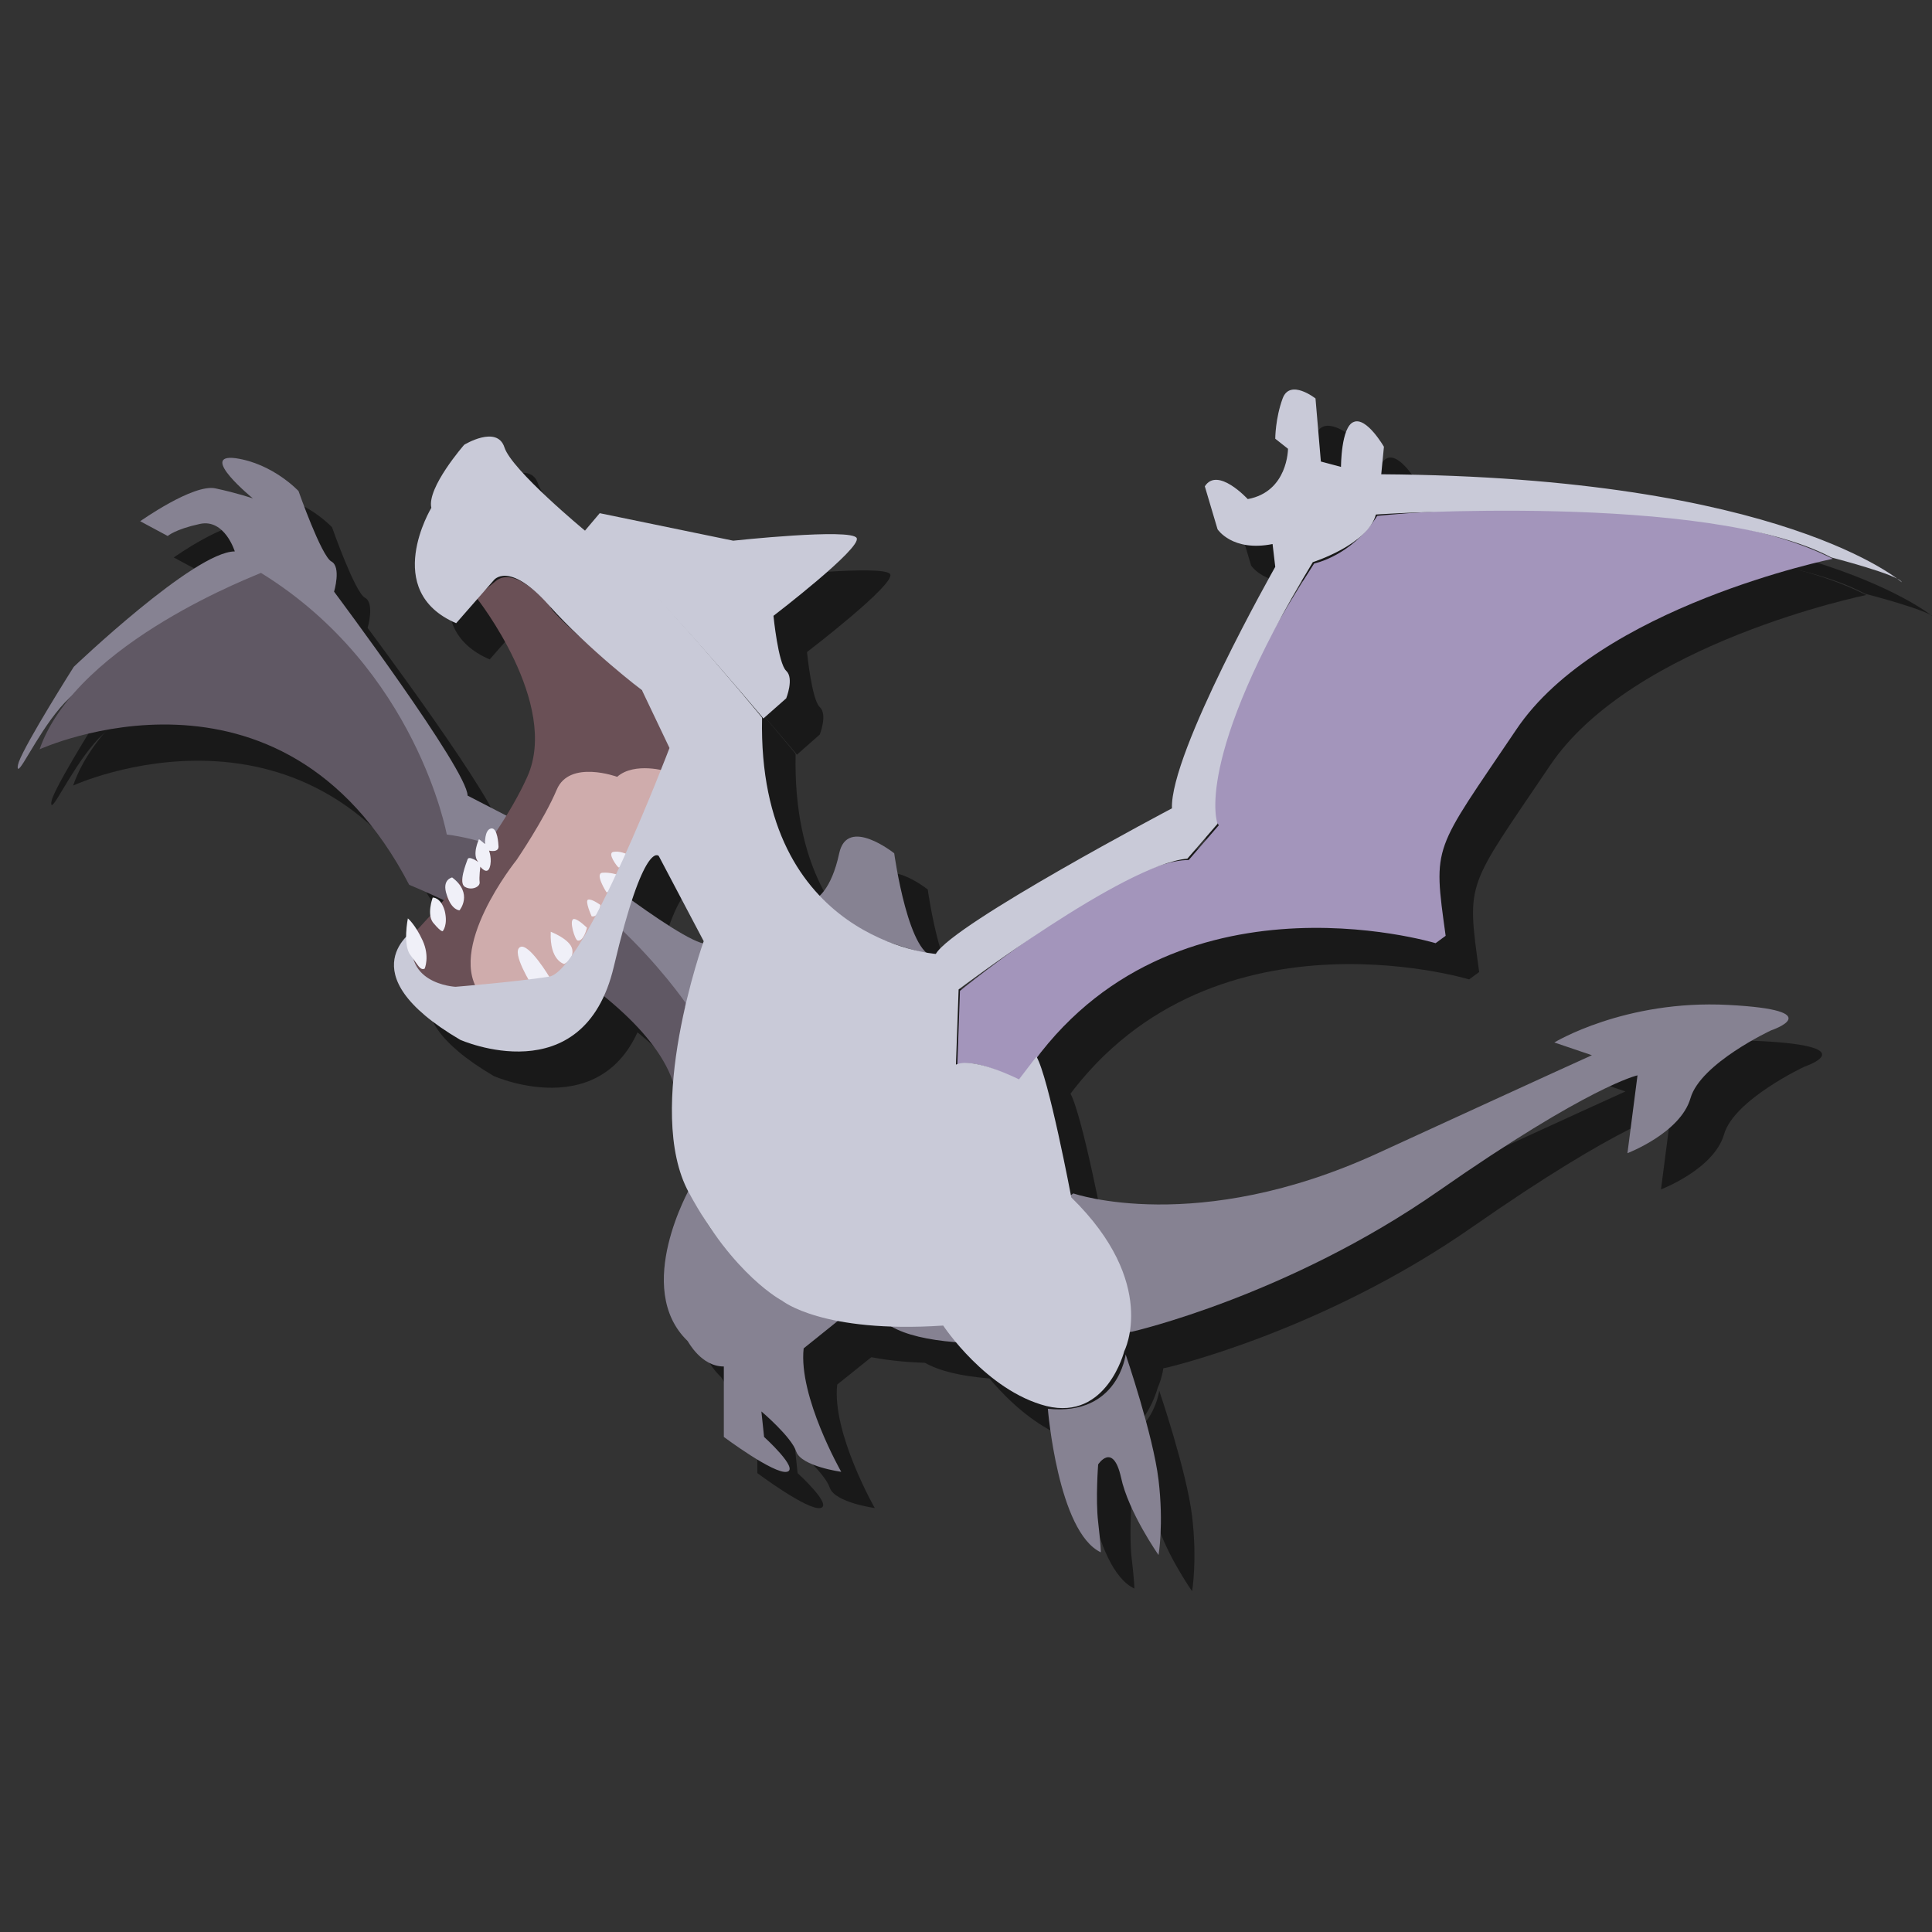 <?xml version="1.0" encoding="utf-8"?>
<!-- Generator: Adobe Illustrator 23.0.6, SVG Export Plug-In . SVG Version: 6.00 Build 0)  -->
<svg version="1.1" id="Layer_1" xmlns="http://www.w3.org/2000/svg" xmlns:xlink="http://www.w3.org/1999/xlink" x="0px" y="0px"
	 viewBox="0 0 288 288" style="enable-background:new 0 0 288 288;" xml:space="preserve">
<rect x="0" y="0" width="288" height="288" fill="#333333" stroke="none"/>
<style type="text/css">
	.st0{opacity:0.5;}
	.st1{fill:#868292;}
	.st2{fill:#605864;}
	.st3{fill:#C9CAD8;}
	.st4{fill:#6A5056;}
	.st5{fill:#CFACAC;}
	.st6{fill:#A395BB;}
	.st7{fill:#F0F0F8;}
</style>
<g class="st0">
	<path d="M106,158c-3.1,1.7-9.3-10.9-23.7-19.2c-7.5-4.3-8.6-2.6-14.1-6.7c-9.5-7.2-7.4-13.6-14.8-20.2c-10.4-9.3-29.8-10.1-38-2.5
		c-3.9,3.6-7.2,10.9-7.7,10.6c-0.1-0.1-0.1-0.4,0.1-1c1.1-3,8.2-14.2,8.2-14.2s18-17.2,24-17.2c0,0-1.5-4.9-5.2-4.1S30,85.3,30,85.3
		l-4.1-2.2c0,0,7.9-5.6,11.2-4.9s5.6,1.5,5.6,1.5s-8.2-6.7-2.6-6c5.6,0.8,9.4,4.9,9.4,4.9s3.4,9.7,4.9,10.5s0.4,4.5,0.4,4.5
		s19.9,26.6,19.9,30.4l12.4,6.4c0,0,19.5,15.7,23.2,15.7c-1.3,3.8-2.3,6.9-3,9C106.4,157.5,106.3,157.8,106,158z"/>
	<path d="M165,183.3c0,0,18.4,6.4,45.4-6s31.9-14.6,31.9-14.6l-5.6-1.9c0,0,10.5-6.4,25.9-5.6s6.4,3.8,6.4,3.8s-10.5,4.9-12,10.1
		c-1.5,5.2-9.4,8.2-9.4,8.2l1.5-11.6c0,0-7.1,1.5-29.6,17.2s-45.7,21-45.7,21s-27,4.5-36-0.8L165,183.3z"/>
	<path d="M10.9,117.1c0,0,36-16.5,55.1,20.2c0,0,36,14.6,39.7,30.7l1.5-13.1c0,0-15.4-22.5-35.6-25.1c0,0-4.5-24.7-27.7-39
		C43.9,90.9,16.5,101,10.9,117.1z"/>
	<path d="M126.7,139.3c0,0,2.2-1.1,3.4-6.7c1.2-5.6,8.2,0,8.2,0s2.2,16.1,6.4,15.4C144.7,147.9,129.4,144.5,126.7,139.3z"/>
	<path d="M112.9,209.1v10.5c0,0,7.5,5.6,9.4,5.2c1.9-0.4-3.4-5.2-3.4-5.2l-0.4-3.8c0,0,4.5,3.8,5.2,6c0.8,2.2,6.7,3,6.7,3
		s-6.4-11.2-5.6-18.4l5.6-4.5c0,0-18-5.2-22.5-19.5c0,0-8.6,15-0.4,22.9C107.6,205.4,109.5,209.1,112.9,209.1z"/>
	<path d="M161.2,215.4c0,0,1.5,18.4,7.9,21.4c0,0,0-1.1-0.4-4.5s0-8.6,0-8.6s2.2-3.4,3.4,1.9c1.1,5.2,5.6,11.6,5.6,11.6
		s0.8-4.5,0-11.2s-4.9-18.7-4.9-18.7S171.7,216.5,161.2,215.4z"/>
	<path d="M92.2,84.5l2.2-2.6l19.9,4.1c0,0,17.6-1.9,18.4-0.4s-12.4,11.6-12.4,11.6s0.7,7.1,1.9,8.2c1.2,1.1,0,4.1,0,4.1l-3.4,3
		C118.9,112.6,98.2,87.9,92.2,84.5z"/>
	<path d="M76.1,94.6c0,0,12.4,15.7,7.5,26.6c-4.9,10.9-16.5,22.9-16.5,22.9s-4.5,8.6,6,8.6s13.9-1.5,13.9-1.5s11.6-13.1,18-34.1
		l-4.1-8.6c0,0-13.5-11.2-13.9-12.7c0,0-5.2-6.4-8.2-3.7C75.7,94.6,76.1,94.6,76.1,94.6z"/>
	<path d="M104.5,120.4c0,0-4.9-1.5-7.5,0.8c0,0-7.1-2.6-9,1.9s-6,10.5-6,10.5s-10.9,13.5-5.2,20.2c0,0,10.9-1.5,11.2-1.5
		C88.4,152.3,103,131.6,104.5,120.4z"/>
	<path d="M148.1,153.1c0,0,24-19.5,34.1-19.5l4.5-5.2c0,0-7.1-6,14.2-39c0,0,5.6-1.1,9.4-7.1c0,0,45.7-4.9,67.9,6.4
		c0,0-34.9,7.1-47.2,25.5c-12.4,18.4-12.4,16.9-10.5,30.7L219,146c0,0-40.9-12.4-61.9,20.6c0,0-7.5-4.1-9.4-2.2L148.1,153.1z"/>
	<path d="M79.3,131.4c0,0-0.1-2.7-1.1-2.5s-0.9,2.3-0.9,2.3l-0.9-0.7c0,0-1.1,2.3-0.1,3.4c0,0-1.4-1-1.6-0.4s-1.4,3.5-0.4,4.1
		s2.3,0,2.2-0.7s0.1-2.3,0.1-2.3s1,1.3,1.4,0.1s-0.1-2.5-0.1-2.5S79.5,132.6,79.3,131.4z"/>
	<path d="M73.5,141.1c0,0,2.1-2.5-1.1-4.9c0,0-1.6,0.3-0.8,2.6C72.3,141.1,73.5,141.1,73.5,141.1z"/>
	<path d="M71,144.2c0,0,0.8-0.9,0.3-3c-0.6-2.1-1.8-2-1.8-2s-1,2.7,0.2,3.9C70.8,144.4,71,144.2,71,144.2z"/>
	<path d="M84.3,152.3c0,0-3.1-4.9-1.8-5.7c1.3-0.8,4.5,4.6,4.5,4.6L84.3,152.3z"/>
	<path d="M89.1,149.1c0,0-2.2-0.5-2-4.8c0,0,2.9,1.1,3.2,2.6C90.6,148.4,89.1,149.1,89.1,149.1z"/>
	<path d="M91.1,145.6c-0.4-0.1-1.3-3-0.6-3.2c0.6-0.1,2,1.3,2,1.3S92,145.8,91.1,145.6z"/>
	<path d="M93.2,142c0,0-1.1-2.4-0.5-2.5s1.8,0.8,1.8,0.8S94.3,142.2,93.2,142z"/>
	<path d="M95.4,138.4c0,0-1.8-2.8-0.6-2.9c1.1-0.1,2.3,0.3,2.3,0.3S96.1,138.5,95.4,138.4z"/>
	<path d="M97.2,134.7c-0.2-0.1-1.7-2.1-0.8-2.3c0.9-0.2,2,0.3,2,0.3S97.8,134.9,97.2,134.7z"/>
	<path d="M92.2,84.5c0,0-10.9-9-12-12.4c-1.1-3.4-6-0.4-6-0.4s-5.6,6.4-4.9,9.4c0,0-7.5,12.4,3.7,17.2l5.6-6.4c0,0,2.2-3,8.2,3.7
		s13.9,12.7,13.9,12.7l4.1,8.6c0,0-12.7,33.4-18,34.1c-5.2,0.8-13.9,1.5-13.9,1.5s-8.6-0.4-6-8.6c0,0-10.5,6.4,6.7,16.5
		c0,0,18.4,8.2,22.9-10.9s6.7-16.5,6.7-16.5l6.7,12.7c0,0-9,25.1-2.2,37.5c6.7,12.4,13.9,16.1,13.9,16.1s6,4.9,24,3.7
		c0,0,6.4,9.7,15.4,12c9,2.2,11.6-8.2,11.6-8.2s5.2-10.1-7.9-22.9c0,0-3.4-18-5.2-21l-2.6,3.4c0,0-6.7-3.4-9.4-2.2l0.4-11.2
		c0,0,24.7-18.7,34.1-19.5l4.5-5.2c0,0-3.8-9.4,14.2-39c0,0,8.2-2.6,9.4-7.1c0,0,49.5-3.4,67.9,6.4c0,0,10.1,2.6,10.5,3.7
		c0,0-17.6-15.7-77.6-16.1l0.4-4.1c0,0-2.6-4.5-4.5-3.7c-1.9,0.7-1.9,6.7-1.9,6.7l-3-0.8l-0.8-9.4c0,0-3.8-3-4.9,0
		c-1.1,3-1.1,6-1.1,6l1.9,1.5c0,0,0,6.4-6,7.5c0,0-4.5-4.9-6.4-1.9l1.9,6.4c0,0,2.2,3.4,8.2,2.2l0.4,3.4c0,0-15.7,27.7-15.4,36
		c0,0-32.6,17.2-35.2,21.7c0,0-26.6-1.9-25.9-35.2C118.9,112.6,96.4,85.6,92.2,84.5z"/>
	<path d="M68.3,149.8c0,0,0.8-1.8-0.3-4.2s-2.2-3.3-2.2-3.3s-0.8,4,0.4,5.5C67.3,149.2,67.6,150.1,68.3,149.8z"/>
</g>
<g>
	<path class="st1" d="M101,152.6c-3.1,1.7-9.3-10.9-23.7-19.2c-7.5-4.3-8.6-2.6-14.1-6.7c-9.5-7.2-7.4-13.6-14.8-20.2
		c-10.4-9.3-29.8-10.1-38-2.5c-3.9,3.6-7.2,10.9-7.7,10.6c-0.1-0.1-0.1-0.4,0.1-1c1.1-3,8.2-14.2,8.2-14.2s18-17.2,24-17.2
		c0,0-1.5-4.9-5.2-4.1S25,79.9,25,79.9l-4.1-2.2c0,0,7.9-5.6,11.2-4.9s5.6,1.5,5.6,1.5s-8.2-6.7-2.6-6c5.6,0.8,9.4,4.9,9.4,4.9
		s3.4,9.7,4.9,10.5s0.4,4.5,0.4,4.5s19.9,26.6,19.9,30.4l12.4,6.4c0,0,19.5,15.7,23.2,15.7c-1.3,3.8-2.3,6.9-3,9
		C101.4,152.1,101.3,152.4,101,152.6z"/>
	<path class="st1" d="M160,177.9c0,0,18.4,6.4,45.4-6s31.9-14.6,31.9-14.6l-5.6-1.9c0,0,10.5-6.4,25.9-5.6s6.4,3.8,6.4,3.8
		s-10.5,4.9-12,10.1c-1.5,5.2-9.4,8.2-9.4,8.2l1.5-11.6c0,0-7.1,1.5-29.6,17.2s-45.7,21-45.7,21s-27,4.5-36-0.8L160,177.9z"/>
	<path class="st2" d="M5.9,111.7c0,0,36-16.5,55.1,20.2c0,0,36,14.6,39.7,30.7l1.5-13.1c0,0-15.4-22.5-35.6-25.1
		c0,0-4.5-24.7-27.7-39C38.9,85.5,11.5,95.6,5.9,111.7z"/>
	<path class="st1" d="M121.7,133.9c0,0,2.2-1.1,3.4-6.7s8.2,0,8.2,0s2.2,16.1,6.4,15.4C139.7,142.5,124.4,139.1,121.7,133.9z"/>
	<path class="st1" d="M107.9,203.7v10.5c0,0,7.5,5.6,9.4,5.2c1.9-0.4-3.4-5.2-3.4-5.2l-0.4-3.8c0,0,4.5,3.8,5.2,6
		c0.8,2.2,6.7,3,6.7,3s-6.4-11.2-5.6-18.4l5.6-4.5c0,0-18-5.2-22.5-19.5c0,0-8.6,15-0.4,22.9C102.6,200,104.5,203.7,107.9,203.7z"/>
	<path class="st1" d="M156.2,210c0,0,1.5,18.4,7.9,21.4c0,0,0-1.1-0.4-4.5s0-8.6,0-8.6s2.2-3.4,3.4,1.9c1.1,5.2,5.6,11.6,5.6,11.6
		s0.8-4.5,0-11.2s-4.9-18.7-4.9-18.7S166.7,211.1,156.2,210z"/>
	<path class="st3" d="M87.2,79.1l2.2-2.6l19.9,4.1c0,0,17.6-1.9,18.4-0.4s-12.4,11.6-12.4,11.6s0.7,7.1,1.9,8.2s0,4.1,0,4.1l-3.4,3
		C113.9,107.2,93.2,82.5,87.2,79.1z"/>
	<path class="st4" d="M71.1,89.2c0,0,12.4,15.7,7.5,26.6s-16.5,22.9-16.5,22.9s-4.5,8.6,6,8.6s13.9-1.5,13.9-1.5s11.6-13.1,18-34.1
		l-4.1-8.6c0,0-13.5-11.2-13.9-12.7c0,0-5.2-6.4-8.2-3.7C70.7,89.2,71.1,89.2,71.1,89.2z"/>
	<path class="st5" d="M99.5,115c0,0-4.9-1.5-7.5,0.8c0,0-7.1-2.6-9,1.9s-6,10.5-6,10.5s-10.9,13.5-5.2,20.2c0,0,10.9-1.5,11.2-1.5
		C83.4,146.9,98,126.2,99.5,115z"/>
	<path class="st6" d="M143.1,147.7c0,0,24-19.5,34.1-19.5l4.5-5.2c0,0-7.1-6,14.2-39c0,0,5.6-1.1,9.4-7.1c0,0,45.7-4.9,67.9,6.4
		c0,0-34.9,7.1-47.2,25.5c-12.4,18.4-12.4,16.9-10.5,30.7l-1.5,1.1c0,0-40.9-12.4-61.9,20.6c0,0-7.5-4.1-9.4-2.2L143.1,147.7z"/>
	<path class="st7" d="M74.3,126c0,0-0.1-2.7-1.1-2.5s-0.9,2.3-0.9,2.3l-0.9-0.7c0,0-1.1,2.3-0.1,3.4c0,0-1.4-1-1.6-0.4
		s-1.4,3.5-0.4,4.1s2.3,0,2.2-0.7s0.1-2.3,0.1-2.3s1,1.3,1.4,0.1s-0.1-2.5-0.1-2.5S74.5,127.2,74.3,126z"/>
	<path class="st7" d="M68.5,135.7c0,0,2.1-2.5-1.1-4.9c0,0-1.6,0.3-0.8,2.6C67.3,135.7,68.5,135.7,68.5,135.7z"/>
	<path class="st7" d="M66,138.8c0,0,0.8-0.9,0.3-3c-0.6-2.1-1.8-2-1.8-2s-1,2.7,0.2,3.9C65.8,139,66,138.8,66,138.8z"/>
	<path class="st7" d="M79.3,146.9c0,0-3.1-4.9-1.8-5.7c1.3-0.8,4.5,4.6,4.5,4.6L79.3,146.9z"/>
	<path class="st7" d="M84.1,143.7c0,0-2.2-0.5-2-4.8c0,0,2.9,1.1,3.2,2.6C85.6,143,84.1,143.7,84.1,143.7z"/>
	<path class="st7" d="M86.1,140.2c-0.4-0.1-1.3-3-0.6-3.2c0.6-0.1,2,1.3,2,1.3S87,140.4,86.1,140.2z"/>
	<path class="st7" d="M88.2,136.6c0,0-1.1-2.4-0.5-2.5s1.8,0.8,1.8,0.8S89.3,136.8,88.2,136.6z"/>
	<path class="st7" d="M90.4,133c0,0-1.8-2.8-0.6-2.9c1.1-0.1,2.3,0.3,2.3,0.3S91.1,133.1,90.4,133z"/>
	<path class="st7" d="M92.2,129.3c-0.2-0.1-1.7-2.1-0.8-2.3s2,0.3,2,0.3S92.8,129.5,92.2,129.3z"/>
	<path class="st3" d="M87.2,79.1c0,0-10.9-9-12-12.4s-6-0.4-6-0.4s-5.6,6.4-4.9,9.4c0,0-7.5,12.4,3.7,17.2l5.6-6.4
		c0,0,2.2-3,8.2,3.7s13.9,12.7,13.9,12.7l4.1,8.6c0,0-12.7,33.4-18,34.1c-5.2,0.8-13.9,1.5-13.9,1.5s-8.6-0.4-6-8.6
		c0,0-10.5,6.4,6.7,16.5c0,0,18.4,8.2,22.9-10.9s6.7-16.5,6.7-16.5l6.7,12.7c0,0-9,25.1-2.2,37.5c6.7,12.4,13.9,16.1,13.9,16.1
		s6,4.9,24,3.7c0,0,6.4,9.7,15.4,12c9,2.2,11.6-8.2,11.6-8.2s5.2-10.1-7.9-22.9c0,0-3.4-18-5.2-21l-2.6,3.4c0,0-6.7-3.4-9.4-2.2
		l0.4-11.2c0,0,24.7-18.7,34.1-19.5l4.5-5.2c0,0-3.8-9.4,14.2-39c0,0,8.2-2.6,9.4-7.1c0,0,49.5-3.4,67.9,6.4c0,0,10.1,2.6,10.5,3.7
		c0,0-17.6-15.7-77.6-16.1l0.4-4.1c0,0-2.6-4.5-4.5-3.7c-1.9,0.7-1.9,6.7-1.9,6.7l-3-0.8l-0.8-9.4c0,0-3.8-3-4.9,0
		c-1.1,3-1.1,6-1.1,6l1.9,1.5c0,0,0,6.4-6,7.5c0,0-4.5-4.9-6.4-1.9l1.9,6.4c0,0,2.2,3.4,8.2,2.2l0.4,3.4c0,0-15.7,27.7-15.4,36
		c0,0-32.6,17.2-35.2,21.7c0,0-26.6-1.9-25.9-35.2C113.9,107.2,91.4,80.2,87.2,79.1z"/>
	<path class="st7" d="M63.3,144.4c0,0,0.8-1.8-0.3-4.2s-2.2-3.3-2.2-3.3s-0.8,4,0.4,5.5C62.3,143.8,62.6,144.7,63.3,144.4z"/>
</g>
</svg>
